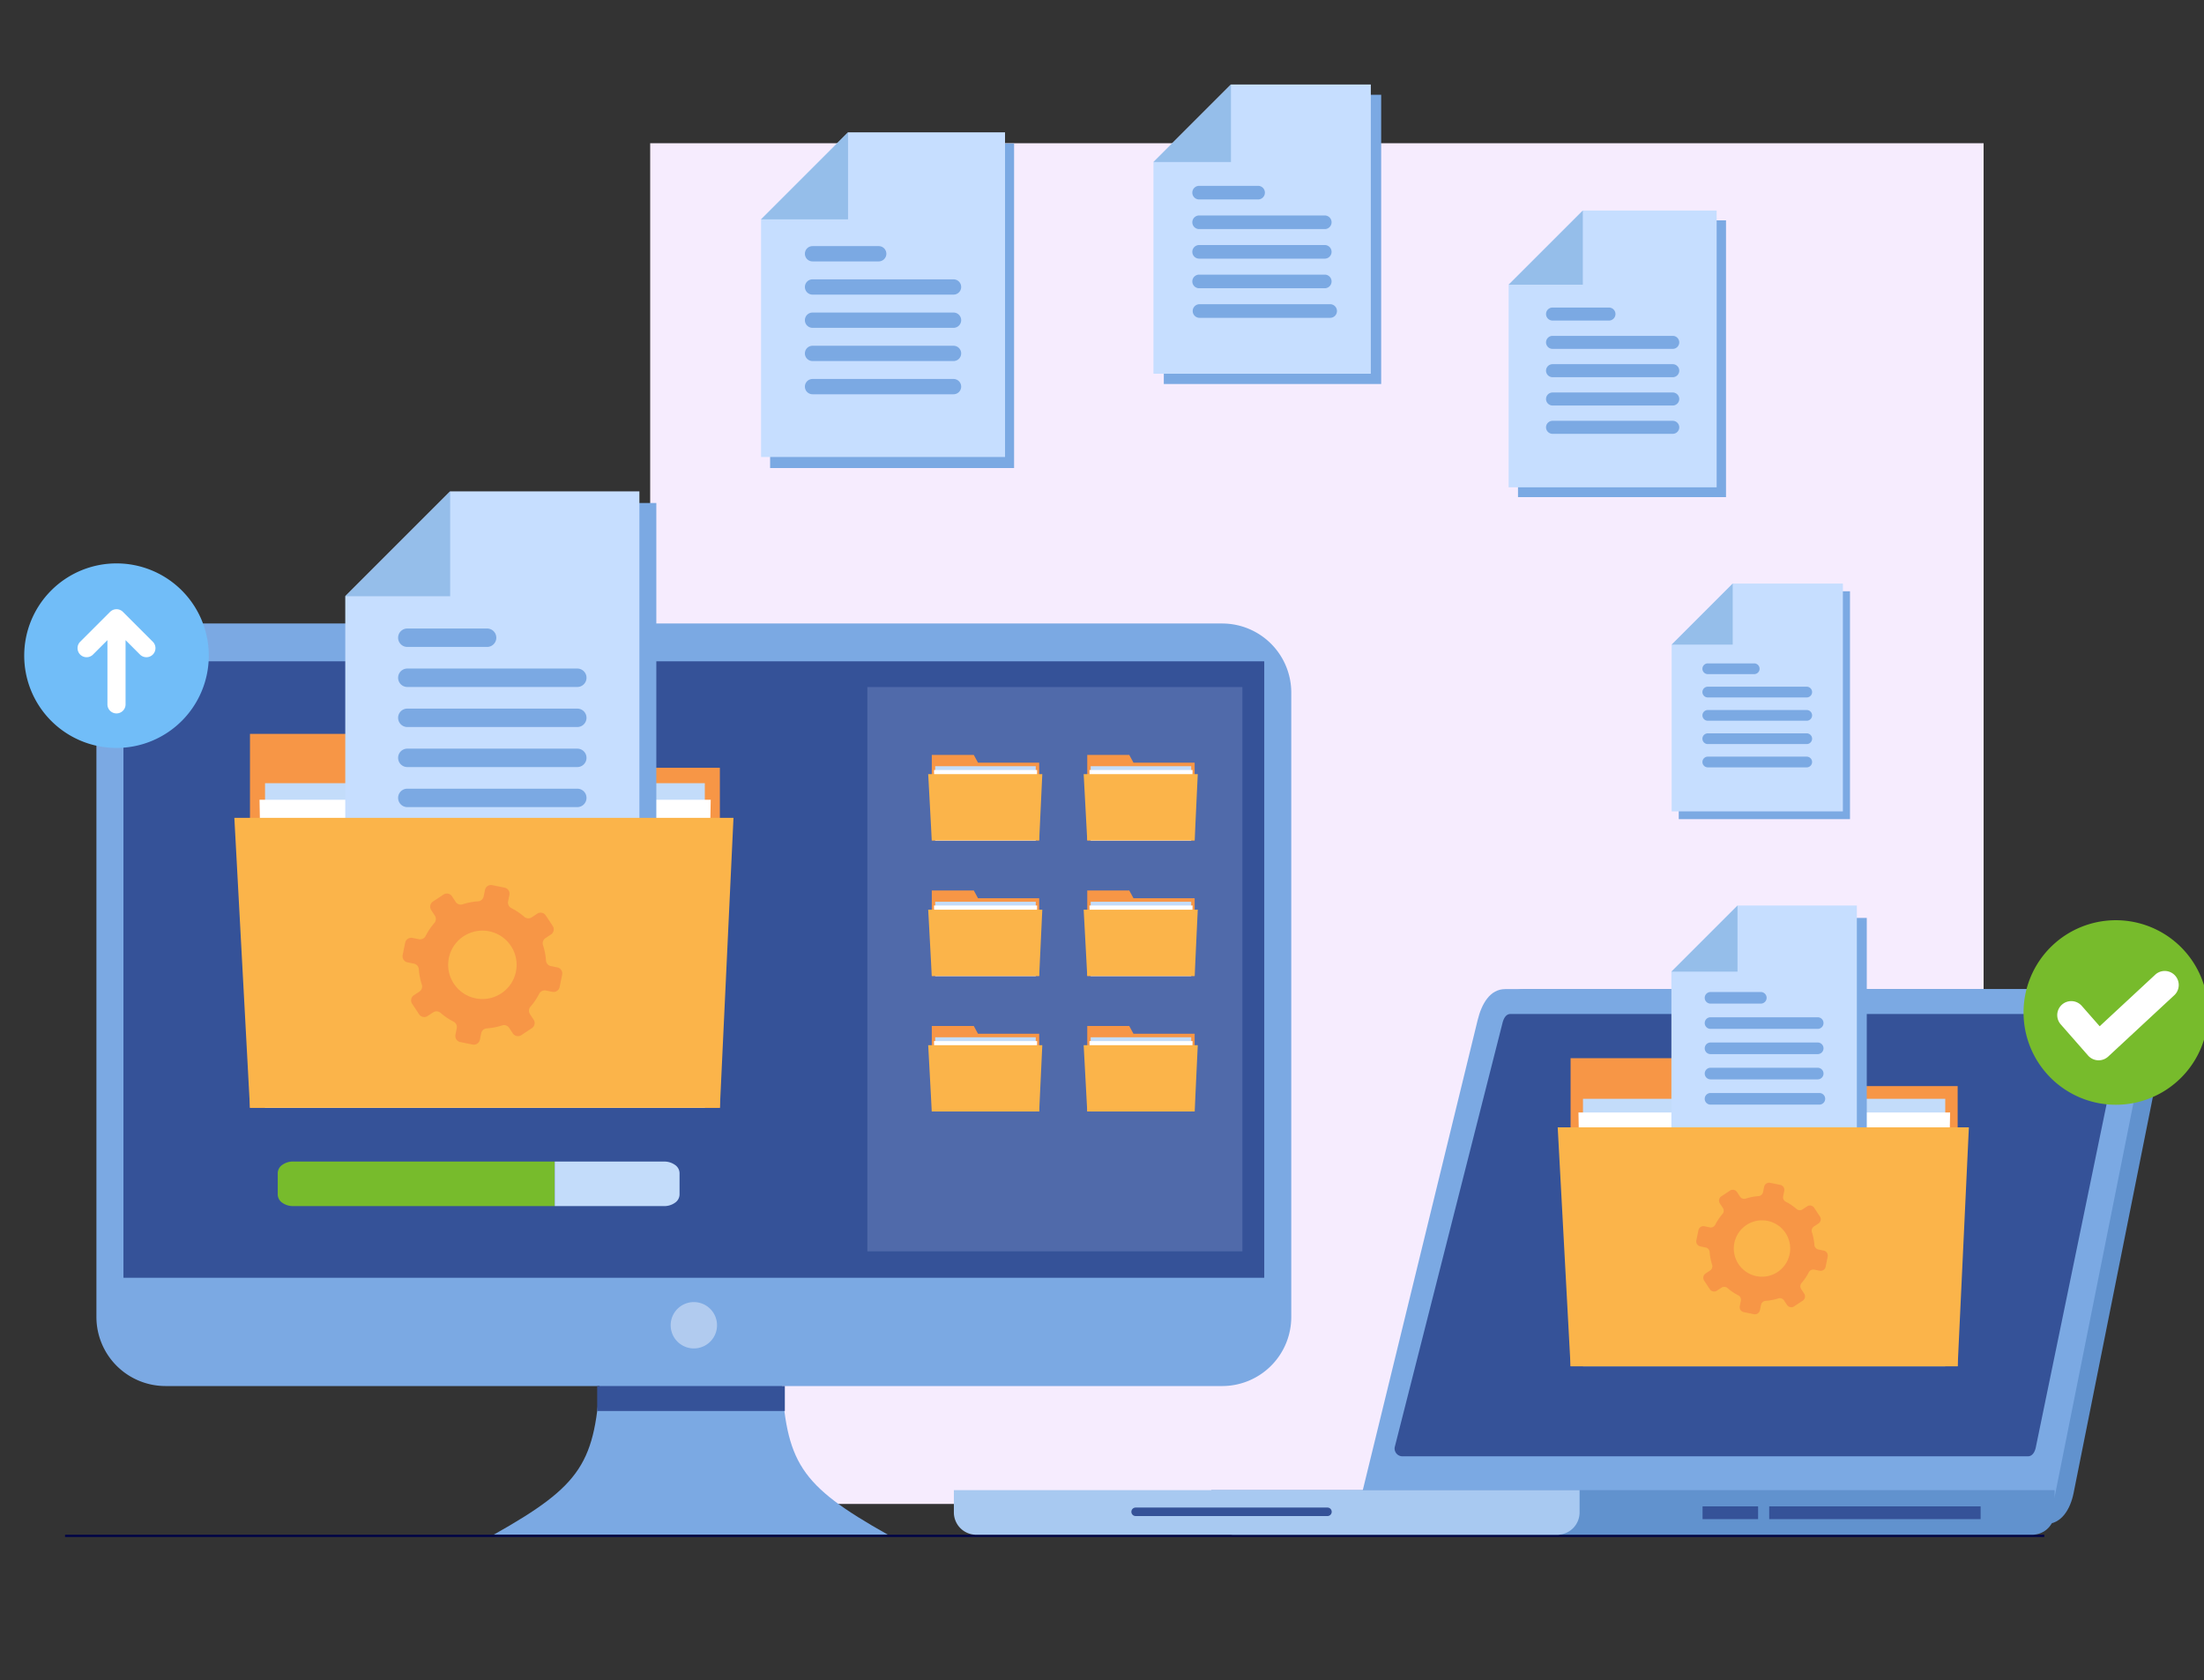 <svg xmlns="http://www.w3.org/2000/svg" xmlns:xlink="http://www.w3.org/1999/xlink" width="400" height="305" viewBox="0 0 400 305">
  <rect x="0" y="0" width="400" height="305" fill="#333333" stroke="none"/>
  <defs>
    <clipPath id="clip-path">
      <rect id="Rectángulo_422921" data-name="Rectángulo 422921" width="400" height="305" transform="translate(1020 4533)" fill="#fff" stroke="#707070" stroke-width="1"/>
    </clipPath>
    <clipPath id="clip-path-3">
      <rect id="Rectángulo_422919" data-name="Rectángulo 422919" width="494.03" height="352.926" transform="translate(0 0)" fill="none"/>
    </clipPath>
  </defs>
  <g id="Enmascarar_grupo_1208516" data-name="Enmascarar grupo 1208516" transform="translate(-1020 -4533)" clip-path="url(#clip-path)">
    <g id="Grupo_1231125" data-name="Grupo 1231125">
      <rect id="Rectángulo_422920" data-name="Rectángulo 422920" width="242" height="247" transform="translate(1138 4559)" fill="#f6ecfe"/>
      <g id="Enmascarar_grupo_1208515" data-name="Enmascarar grupo 1208515" transform="translate(0 -26)" clip-path="url(#clip-path)">
        <g id="Grupo_1231124" data-name="Grupo 1231124" transform="translate(963.326 4548.259)">
          <g id="Grupo_1231123" data-name="Grupo 1231123" transform="translate(0 0.001)" clip-path="url(#clip-path-3)">
            <path id="Trazado_1220166" data-name="Trazado 1220166" d="M659.351,760.177H467.5a12.54,12.54,0,0,0-12.5,12.5V886.1a12.54,12.54,0,0,0,12.5,12.5H659.351a12.54,12.54,0,0,0,12.5-12.5V884.5h0V772.681a12.541,12.541,0,0,0-12.5-12.5" transform="translate(-380.827 -636.26)" fill="#7ba9e3" fill-rule="evenodd"/>
            <path id="Trazado_1220167" data-name="Trazado 1220167" d="M485.16,802.307H692.1a.048.048,0,0,1,.051.043V914.166a.048.048,0,0,1-.051.043H485.16a.048.048,0,0,1-.051-.043V802.35a.048.048,0,0,1,.051-.043" transform="translate(-406.031 -671.522)" fill="#355298" fill-rule="evenodd"/>
            <rect id="Rectángulo_422906" data-name="Rectángulo 422906" width="68.064" height="102.425" transform="translate(214.09 135.457)" fill="#506aaa"/>
            <path id="Trazado_1220168" data-name="Trazado 1220168" d="M916.566,1590.24c-.881,15.923-3.211,19.95-19.358,29.024h71.58c-16.147-9.074-18.477-13.1-19.358-29.024L933,1588.946Z" transform="translate(-750.953 -1329.93)" fill="#7ba9e3" fill-rule="evenodd"/>
            <path id="Trazado_1220169" data-name="Trazado 1220169" d="M1098.567,1515.849a4.206,4.206,0,1,1-4.206,4.206,4.206,4.206,0,0,1,4.206-4.206" transform="translate(-915.968 -1268.749)" fill="#b1cbef" fill-rule="evenodd"/>
            <rect id="Rectángulo_422907" data-name="Rectángulo 422907" width="34.053" height="4.529" transform="translate(165.059 262.34)" fill="#355298"/>
            <rect id="Rectángulo_422908" data-name="Rectángulo 422908" width="359.207" height="0.638" transform="translate(68.481 289.334)" fill="#000446"/>
            <path id="Trazado_1220170" data-name="Trazado 1220170" d="M662.685,889.239l-3.345-6.153H625.982v67.889H711.26V889.239Z" transform="translate(-523.94 -739.133)" fill="#f79646" fill-rule="evenodd"/>
            <rect id="Rectángulo_422909" data-name="Rectángulo 422909" width="79.813" height="58.932" transform="translate(104.775 152.91)" fill="#c3dcfa"/>
            <path id="Trazado_1220171" data-name="Trazado 1220171" d="M636.633,956.479h81.884l-1.075,55.925H637.629Z" transform="translate(-532.855 -800.563)" fill="#fff" fill-rule="evenodd"/>
            <path id="Trazado_1220172" data-name="Trazado 1220172" d="M707.162,1359.318H659.691a3.341,3.341,0,0,0-1.978.611,1.852,1.852,0,0,0-.824,1.467v3.936a1.853,1.853,0,0,0,.824,1.468,3.343,3.343,0,0,0,1.978.611h47.471Z" transform="translate(-549.809 -1137.734)" fill="#77bb2c" fill-rule="evenodd"/>
            <path id="Trazado_1220173" data-name="Trazado 1220173" d="M965.292,1359.318v8.092h19.849a3.344,3.344,0,0,0,1.978-.611,1.853,1.853,0,0,0,.824-1.468V1361.4a1.852,1.852,0,0,0-.824-1.467,3.342,3.342,0,0,0-1.978-.611Z" transform="translate(-807.939 -1137.734)" fill="#c3dcfa" fill-rule="evenodd"/>
            <path id="Trazado_1220174" data-name="Trazado 1220174" d="M1393.453,907.952l-.765-1.406h-7.625v15.519h19.494V907.952Z" transform="translate(-1159.282 -758.768)" fill="#f79646" fill-rule="evenodd"/>
            <rect id="Rectángulo_422910" data-name="Rectángulo 422910" width="18.244" height="13.471" transform="translate(226.405 149.824)" fill="#c3dcfa"/>
            <path id="Trazado_1220175" data-name="Trazado 1220175" d="M1387.5,923.322h18.718l-.246,12.784h-18.244Z" transform="translate(-1161.32 -772.81)" fill="#fff" fill-rule="evenodd"/>
            <path id="Trazado_1220176" data-name="Trazado 1220176" d="M1381.086,927.924h20.707l-.565,12.034h-19.493Z" transform="translate(-1155.954 -776.662)" fill="#fbb44a" fill-rule="evenodd"/>
            <path id="Trazado_1220177" data-name="Trazado 1220177" d="M1566.544,907.952l-.765-1.406h-7.625v15.519h19.493V907.952Z" transform="translate(-1304.157 -758.768)" fill="#f79646" fill-rule="evenodd"/>
            <rect id="Rectángulo_422911" data-name="Rectángulo 422911" width="18.244" height="13.471" transform="translate(254.621 149.824)" fill="#c3dcfa"/>
            <path id="Trazado_1220178" data-name="Trazado 1220178" d="M1560.588,923.322h18.718l-.246,12.784h-18.245Z" transform="translate(-1306.195 -772.81)" fill="#fff" fill-rule="evenodd"/>
            <path id="Trazado_1220179" data-name="Trazado 1220179" d="M1554.177,927.924h20.707l-.565,12.034h-19.494Z" transform="translate(-1300.829 -776.662)" fill="#fbb44a" fill-rule="evenodd"/>
            <path id="Trazado_1220180" data-name="Trazado 1220180" d="M1393.453,1058.886l-.765-1.406h-7.625V1073h19.494v-14.112Z" transform="translate(-1159.282 -885.099)" fill="#f79646" fill-rule="evenodd"/>
            <path id="Trazado_1220181" data-name="Trazado 1220181" d="M1393.453,1209.82l-.765-1.406h-7.625v15.519h19.494V1209.82Z" transform="translate(-1159.282 -1011.429)" fill="#f79646" fill-rule="evenodd"/>
            <rect id="Rectángulo_422912" data-name="Rectángulo 422912" width="18.244" height="13.471" transform="translate(226.405 174.428)" fill="#c3dcfa"/>
            <rect id="Rectángulo_422913" data-name="Rectángulo 422913" width="18.244" height="13.471" transform="translate(226.405 199.032)" fill="#c3dcfa"/>
            <path id="Trazado_1220182" data-name="Trazado 1220182" d="M1387.5,1074.256h18.718l-.246,12.784h-18.244Z" transform="translate(-1161.32 -899.141)" fill="#fff" fill-rule="evenodd"/>
            <path id="Trazado_1220183" data-name="Trazado 1220183" d="M1387.5,1225.19h18.718l-.246,12.784h-18.244Z" transform="translate(-1161.32 -1025.471)" fill="#fff" fill-rule="evenodd"/>
            <path id="Trazado_1220184" data-name="Trazado 1220184" d="M1381.086,1078.858h20.707l-.565,12.034h-19.493Z" transform="translate(-1155.954 -902.992)" fill="#fbb44a" fill-rule="evenodd"/>
            <path id="Trazado_1220185" data-name="Trazado 1220185" d="M1381.086,1229.792h20.707l-.565,12.034h-19.493Z" transform="translate(-1155.954 -1029.322)" fill="#fbb44a" fill-rule="evenodd"/>
            <path id="Trazado_1220186" data-name="Trazado 1220186" d="M1566.544,1058.886l-.765-1.406h-7.625V1073h19.493v-14.112Z" transform="translate(-1304.157 -885.099)" fill="#f79646" fill-rule="evenodd"/>
            <path id="Trazado_1220187" data-name="Trazado 1220187" d="M1566.544,1209.82l-.765-1.406h-7.625v15.519h19.493V1209.82Z" transform="translate(-1304.157 -1011.429)" fill="#f79646" fill-rule="evenodd"/>
            <rect id="Rectángulo_422914" data-name="Rectángulo 422914" width="18.244" height="13.471" transform="translate(254.621 174.428)" fill="#c3dcfa"/>
            <rect id="Rectángulo_422915" data-name="Rectángulo 422915" width="18.244" height="13.471" transform="translate(254.621 199.032)" fill="#c3dcfa"/>
            <path id="Trazado_1220188" data-name="Trazado 1220188" d="M1560.588,1074.256h18.718l-.246,12.784h-18.245Z" transform="translate(-1306.195 -899.141)" fill="#fff" fill-rule="evenodd"/>
            <path id="Trazado_1220189" data-name="Trazado 1220189" d="M1560.588,1225.19h18.718l-.246,12.784h-18.245Z" transform="translate(-1306.195 -1025.471)" fill="#fff" fill-rule="evenodd"/>
            <path id="Trazado_1220190" data-name="Trazado 1220190" d="M1554.177,1078.858h20.707l-.565,12.034h-19.494Z" transform="translate(-1300.829 -902.992)" fill="#fbb44a" fill-rule="evenodd"/>
            <path id="Trazado_1220191" data-name="Trazado 1220191" d="M1554.177,1229.792h20.707l-.565,12.034h-19.494Z" transform="translate(-1300.829 -1029.322)" fill="#fbb44a" fill-rule="evenodd"/>
            <path id="Trazado_1220192" data-name="Trazado 1220192" d="M2021.854,1167.311H1909.822c-2.748,0-4.268,2.636-5,5.613l-20.978,85.867c-.727,2.977,2.248,5.614,5,5.614h115.83c2.747,0,4.393-2.6,5-5.614l17.18-85.867c.6-3.012-2.248-5.613-5-5.613" transform="translate(-1576.667 -977.026)" fill="#6192ce" fill-rule="evenodd"/>
            <path id="Trazado_1220193" data-name="Trazado 1220193" d="M2001.593,1167.311H1889.561c-2.748,0-4.269,2.636-5,5.613l-20.978,85.867c-.727,2.977,2.248,5.614,5,5.614h115.83c2.748,0,4.394-2.6,5-5.614l17.18-85.867c.6-3.012-2.248-5.613-5-5.613" transform="translate(-1559.708 -977.026)" fill="#7ba9e3" fill-rule="evenodd"/>
            <path id="Trazado_1220194" data-name="Trazado 1220194" d="M2031.077,1195.038h-109.8c-.792,0-1.222.763-1.439,1.617l-19.575,77.058a1.43,1.43,0,0,0,1.439,1.617h113.48c.791,0,1.26-.75,1.439-1.617l15.89-77.058a1.445,1.445,0,0,0-1.439-1.617" transform="translate(-1590.474 -1000.234)" fill="#355298" fill-rule="evenodd"/>
            <path id="Trazado_1220195" data-name="Trazado 1220195" d="M1849.338,1725.29H1696.291v4.046a4.058,4.058,0,0,0,4.046,4.046h144.954a4.058,4.058,0,0,0,4.047-4.046Z" transform="translate(-1419.777 -1444.049)" fill="#6192ce" fill-rule="evenodd"/>
            <path id="Trazado_1220196" data-name="Trazado 1220196" d="M1523.223,1725.29H1409.66v4.046a4.058,4.058,0,0,0,4.046,4.046h105.47a4.058,4.058,0,0,0,4.046-4.046Z" transform="translate(-1179.87 -1444.049)" fill="#a8c9f1" fill-rule="evenodd"/>
            <path id="Trazado_1220197" data-name="Trazado 1220197" d="M1642.872,1744.655h-34.816a.77.77,0,0,0,0,1.541h34.816a.77.77,0,0,0,0-1.541" transform="translate(-1345.28 -1460.257)" fill="#355298" fill-rule="evenodd"/>
            <rect id="Rectángulo_422916" data-name="Rectángulo 422916" width="38.369" height="2.315" transform="translate(377.766 284.181)" fill="#355298"/>
            <rect id="Rectángulo_422917" data-name="Rectángulo 422917" width="10.08" height="2.315" transform="translate(365.669 284.181)" fill="#355298"/>
            <path id="Trazado_1220198" data-name="Trazado 1220198" d="M2126.51,1249.29l-2.756-5.068h-27.479v55.925h70.25V1249.29Z" transform="translate(-1754.558 -1041.4)" fill="#f79646" fill-rule="evenodd"/>
            <rect id="Rectángulo_422918" data-name="Rectángulo 422918" width="65.747" height="48.546" transform="translate(343.967 210.2)" fill="#c3dcfa"/>
            <path id="Trazado_1220199" data-name="Trazado 1220199" d="M2105.049,1304.681H2172.5l-.885,46.069H2105.87Z" transform="translate(-1761.903 -1092.003)" fill="#fff" fill-rule="evenodd"/>
            <path id="Trazado_1220200" data-name="Trazado 1220200" d="M769.945,626.024h34.346V697.07H750.909V645.06Z" transform="translate(-628.502 -523.976)" fill="#7ba9e3" fill-rule="evenodd"/>
            <path id="Trazado_1220201" data-name="Trazado 1220201" d="M811.441,778.747h14.478a1.672,1.672,0,1,1,0,3.344H811.441a1.672,1.672,0,1,1,0-3.344" transform="translate(-677.768 -651.803)" fill="#7ba9e3" fill-rule="evenodd"/>
            <path id="Trazado_1220202" data-name="Trazado 1220202" d="M769.945,626.024V645.06H750.909Z" transform="translate(-628.502 -523.976)" fill="#7ba9e3" fill-rule="evenodd"/>
            <path id="Trazado_1220203" data-name="Trazado 1220203" d="M811.441,823.337h30.848a1.672,1.672,0,0,1,0,3.344H811.441a1.672,1.672,0,1,1,0-3.344" transform="translate(-677.768 -689.124)" fill="#7ba9e3" fill-rule="evenodd"/>
            <path id="Trazado_1220204" data-name="Trazado 1220204" d="M811.441,867.928h30.848a1.672,1.672,0,0,1,0,3.344H811.441a1.672,1.672,0,1,1,0-3.344" transform="translate(-677.768 -726.446)" fill="#7ba9e3" fill-rule="evenodd"/>
            <path id="Trazado_1220205" data-name="Trazado 1220205" d="M811.441,912.518h30.848a1.672,1.672,0,0,1,0,3.344H811.441a1.672,1.672,0,1,1,0-3.344" transform="translate(-677.768 -763.767)" fill="#7ba9e3" fill-rule="evenodd"/>
            <path id="Trazado_1220206" data-name="Trazado 1220206" d="M811.441,957.109h30.848a1.672,1.672,0,0,1,0,3.344H811.441a1.672,1.672,0,1,1,0-3.344" transform="translate(-677.768 -801.09)" fill="#7ba9e3" fill-rule="evenodd"/>
            <path id="Trazado_1220207" data-name="Trazado 1220207" d="M751.107,613.055h34.346V684.1H732.071V632.091Z" transform="translate(-612.735 -513.12)" fill="#c6deff" fill-rule="evenodd"/>
            <path id="Trazado_1220208" data-name="Trazado 1220208" d="M792.6,765.777h14.478a1.672,1.672,0,1,1,0,3.344H792.6a1.672,1.672,0,0,1,0-3.344" transform="translate(-662.002 -640.947)" fill="#7ba9e3" fill-rule="evenodd"/>
            <path id="Trazado_1220209" data-name="Trazado 1220209" d="M751.107,613.055v19.036H732.071Z" transform="translate(-612.735 -513.12)" fill="#95beea" fill-rule="evenodd"/>
            <path id="Trazado_1220210" data-name="Trazado 1220210" d="M792.6,810.367h30.848a1.672,1.672,0,0,1,0,3.344H792.6a1.672,1.672,0,0,1,0-3.344" transform="translate(-662.002 -678.268)" fill="#7ba9e3" fill-rule="evenodd"/>
            <path id="Trazado_1220211" data-name="Trazado 1220211" d="M792.6,854.958h30.848a1.672,1.672,0,0,1,0,3.344H792.6a1.672,1.672,0,0,1,0-3.344" transform="translate(-662.002 -715.59)" fill="#7ba9e3" fill-rule="evenodd"/>
            <path id="Trazado_1220212" data-name="Trazado 1220212" d="M792.6,899.549h30.848a1.672,1.672,0,0,1,0,3.344H792.6a1.672,1.672,0,0,1,0-3.344" transform="translate(-662.002 -752.913)" fill="#7ba9e3" fill-rule="evenodd"/>
            <path id="Trazado_1220213" data-name="Trazado 1220213" d="M792.6,944.139h30.848a1.672,1.672,0,0,1,0,3.344H792.6a1.672,1.672,0,0,1,0-3.344" transform="translate(-662.002 -790.234)" fill="#7ba9e3" fill-rule="evenodd"/>
            <path id="Trazado_1220214" data-name="Trazado 1220214" d="M2231.56,1088.024h21.656v44.8h-33.659v-32.793Z" transform="translate(-1857.745 -910.664)" fill="#7ba9e3" fill-rule="evenodd"/>
            <path id="Trazado_1220215" data-name="Trazado 1220215" d="M2257.724,1184.32h9.129a1.057,1.057,0,0,1,1.054,1.054h0a1.057,1.057,0,0,1-1.054,1.054h-9.129a1.057,1.057,0,0,1-1.054-1.054h0a1.057,1.057,0,0,1,1.054-1.054" transform="translate(-1888.808 -991.263)" fill="#7ba9e3" fill-rule="evenodd"/>
            <path id="Trazado_1220216" data-name="Trazado 1220216" d="M2231.56,1088.024v12h-12Z" transform="translate(-1857.745 -910.664)" fill="#7ba9e3" fill-rule="evenodd"/>
            <path id="Trazado_1220217" data-name="Trazado 1220217" d="M2257.724,1212.436h19.45a1.057,1.057,0,0,1,1.054,1.054h0a1.057,1.057,0,0,1-1.054,1.054h-19.45a1.057,1.057,0,0,1-1.054-1.054h0a1.057,1.057,0,0,1,1.054-1.054" transform="translate(-1888.808 -1014.796)" fill="#7ba9e3" fill-rule="evenodd"/>
            <path id="Trazado_1220218" data-name="Trazado 1220218" d="M2257.724,1240.551h19.45a1.057,1.057,0,0,1,1.054,1.054h0a1.058,1.058,0,0,1-1.054,1.054h-19.45a1.057,1.057,0,0,1-1.054-1.054h0a1.057,1.057,0,0,1,1.054-1.054" transform="translate(-1888.808 -1038.328)" fill="#7ba9e3" fill-rule="evenodd"/>
            <path id="Trazado_1220219" data-name="Trazado 1220219" d="M2257.724,1268.667h19.45a1.054,1.054,0,1,1,0,2.109h-19.45a1.054,1.054,0,0,1,0-2.109" transform="translate(-1888.808 -1061.86)" fill="#7ba9e3" fill-rule="evenodd"/>
            <path id="Trazado_1220220" data-name="Trazado 1220220" d="M2257.724,1296.783h19.753a1.054,1.054,0,0,1,0,2.109h-19.753a1.054,1.054,0,0,1,0-2.109" transform="translate(-1888.808 -1085.393)" fill="#7ba9e3" fill-rule="evenodd"/>
            <path id="Trazado_1220221" data-name="Trazado 1220221" d="M2220.511,1074.256h21.656v44.8h-33.659v-32.793Z" transform="translate(-1848.497 -899.141)" fill="#c6deff" fill-rule="evenodd"/>
            <path id="Trazado_1220222" data-name="Trazado 1220222" d="M2246.677,1170.552h9.128a1.057,1.057,0,0,1,1.054,1.054h0a1.057,1.057,0,0,1-1.054,1.054h-9.128a1.057,1.057,0,0,1-1.054-1.054h0a1.057,1.057,0,0,1,1.054-1.054" transform="translate(-1879.562 -979.739)" fill="#7ba9e3" fill-rule="evenodd"/>
            <path id="Trazado_1220223" data-name="Trazado 1220223" d="M2220.511,1074.256v12h-12Z" transform="translate(-1848.497 -899.141)" fill="#95beea" fill-rule="evenodd"/>
            <path id="Trazado_1220224" data-name="Trazado 1220224" d="M2246.677,1198.668h19.45a1.054,1.054,0,0,1,0,2.109h-19.45a1.054,1.054,0,1,1,0-2.109" transform="translate(-1879.561 -1003.272)" fill="#7ba9e3" fill-rule="evenodd"/>
            <path id="Trazado_1220225" data-name="Trazado 1220225" d="M2246.677,1226.783h19.45a1.054,1.054,0,0,1,0,2.109h-19.45a1.054,1.054,0,1,1,0-2.109" transform="translate(-1879.561 -1026.804)" fill="#7ba9e3" fill-rule="evenodd"/>
            <path id="Trazado_1220226" data-name="Trazado 1220226" d="M2246.677,1254.9h19.45a1.057,1.057,0,0,1,1.054,1.054h0a1.057,1.057,0,0,1-1.054,1.054h-19.45a1.057,1.057,0,0,1-1.054-1.054h0a1.057,1.057,0,0,1,1.054-1.054" transform="translate(-1879.561 -1050.337)" fill="#7ba9e3" fill-rule="evenodd"/>
            <path id="Trazado_1220227" data-name="Trazado 1220227" d="M2246.677,1283.015h19.753a1.054,1.054,0,1,1,0,2.109h-19.753a1.054,1.054,0,1,1,0-2.109" transform="translate(-1879.562 -1073.869)" fill="#7ba9e3" fill-rule="evenodd"/>
            <path id="Trazado_1220228" data-name="Trazado 1220228" d="M2081.944,1321.264h74.622l-2.037,43.366h-70.25Z" transform="translate(-1742.564 -1105.883)" fill="#fbb44a" fill-rule="evenodd"/>
            <path id="Trazado_1220229" data-name="Trazado 1220229" d="M2237.864,1399.383l.82-.543a.916.916,0,0,0,.369-1.046,9.469,9.469,0,0,1-.446-2.3.916.916,0,0,0-.734-.832l-.963-.2a.923.923,0,0,1-.722-1.088l.376-1.846a.924.924,0,0,1,1.09-.72l.964.2a.916.916,0,0,0,1-.479,9.436,9.436,0,0,1,1.313-1.946.913.913,0,0,0,.068-1.106l-.542-.82a.924.924,0,0,1,.26-1.28l1.571-1.039a.923.923,0,0,1,1.28.26l.542.82a.917.917,0,0,0,1.045.37,9.464,9.464,0,0,1,2.3-.447.916.916,0,0,0,.833-.734l.2-.964a.922.922,0,0,1,1.089-.719l1.846.375a.924.924,0,0,1,.72,1.09l-.2.964a.914.914,0,0,0,.48,1,9.575,9.575,0,0,1,1.945,1.313.914.914,0,0,0,1.106.07l.82-.543a.923.923,0,0,1,1.28.26l1.039,1.571a.924.924,0,0,1-.26,1.28l-.82.542a.916.916,0,0,0-.369,1.046,9.428,9.428,0,0,1,.447,2.3.916.916,0,0,0,.733.834l.964.2a.924.924,0,0,1,.72,1.09l-.375,1.845a.925.925,0,0,1-1.091.721l-.963-.2a.916.916,0,0,0-1,.481,9.472,9.472,0,0,1-1.312,1.944.916.916,0,0,0-.07,1.107l.542.82a.923.923,0,0,1-.26,1.28l-1.571,1.04a.926.926,0,0,1-1.281-.261l-.542-.82a.917.917,0,0,0-1.047-.369,9.485,9.485,0,0,1-2.3.447.916.916,0,0,0-.833.733l-.2.964a.925.925,0,0,1-1.09.722l-1.845-.377a.923.923,0,0,1-.721-1.09l.2-.964a.916.916,0,0,0-.479-1,9.343,9.343,0,0,1-1.945-1.312.914.914,0,0,0-1.106-.069l-.821.542a.923.923,0,0,1-1.28-.26l-1.039-1.571a.922.922,0,0,1,.261-1.279m6.52-1.04a5.114,5.114,0,1,0,1.668-8.184,5.108,5.108,0,0,0-1.668,8.184" transform="translate(-1871.648 -1157.472)" fill="#f79646" fill-rule="evenodd"/>
            <path id="Trazado_1220230" data-name="Trazado 1220230" d="M608.584,976.61h90.586l-2.472,52.643H611.42Z" transform="translate(-509.378 -817.412)" fill="#fbb44a" fill-rule="evenodd"/>
            <path id="Trazado_1220231" data-name="Trazado 1220231" d="M797.861,1071.441l1-.658a1.112,1.112,0,0,0,.447-1.269,11.493,11.493,0,0,1-.542-2.8,1.112,1.112,0,0,0-.891-1.01l-1.169-.24a1.121,1.121,0,0,1-.877-1.321l.457-2.24a1.122,1.122,0,0,1,1.323-.875l1.17.238a1.112,1.112,0,0,0,1.215-.582,11.46,11.46,0,0,1,1.593-2.361,1.108,1.108,0,0,0,.083-1.343l-.657-1a1.121,1.121,0,0,1,.316-1.554l1.907-1.261a1.121,1.121,0,0,1,1.554.316l.658,1a1.113,1.113,0,0,0,1.269.449,11.5,11.5,0,0,1,2.8-.543,1.111,1.111,0,0,0,1.012-.891l.238-1.17a1.119,1.119,0,0,1,1.322-.874l2.241.455a1.121,1.121,0,0,1,.874,1.323l-.238,1.17a1.11,1.11,0,0,0,.583,1.214,11.638,11.638,0,0,1,2.362,1.593,1.109,1.109,0,0,0,1.342.085l.995-.659a1.121,1.121,0,0,1,1.554.316l1.261,1.907a1.122,1.122,0,0,1-.316,1.554l-1,.658a1.113,1.113,0,0,0-.448,1.27,11.444,11.444,0,0,1,.543,2.794,1.113,1.113,0,0,0,.89,1.013l1.171.237a1.121,1.121,0,0,1,.874,1.323l-.455,2.239a1.123,1.123,0,0,1-1.324.875l-1.169-.239a1.111,1.111,0,0,0-1.215.583,11.485,11.485,0,0,1-1.593,2.36,1.112,1.112,0,0,0-.085,1.344l.658.995a1.12,1.12,0,0,1-.316,1.554l-1.906,1.262a1.125,1.125,0,0,1-1.555-.318l-.657-1a1.114,1.114,0,0,0-1.271-.448,11.51,11.51,0,0,1-2.794.542,1.112,1.112,0,0,0-1.011.89l-.238,1.17a1.123,1.123,0,0,1-1.323.876l-2.24-.457a1.12,1.12,0,0,1-.875-1.323l.239-1.17a1.113,1.113,0,0,0-.582-1.215,11.336,11.336,0,0,1-2.361-1.593,1.109,1.109,0,0,0-1.342-.084l-1,.658a1.12,1.12,0,0,1-1.553-.316l-1.261-1.907a1.119,1.119,0,0,1,.317-1.553m7.915-1.262a6.208,6.208,0,1,0,2.025-9.934,6.2,6.2,0,0,0-2.025,9.934" transform="translate(-666.078 -880.037)" fill="#f79646" fill-rule="evenodd"/>
            <path id="Trazado_1220232" data-name="Trazado 1220232" d="M2617.329,1090.611a16.749,16.749,0,1,0,16.749,16.749,16.749,16.749,0,0,0-16.749-16.749" transform="translate(-2176.656 -912.829)" fill="#77bb2c" fill-rule="evenodd"/>
            <path id="Trazado_1220233" data-name="Trazado 1220233" d="M2645.773,1157.05l10.1-9.379a2.544,2.544,0,0,1,3.464,3.726l-12.043,11.178-.037.031a2.552,2.552,0,0,1-3.586-.238l-4.981-5.679a2.542,2.542,0,0,1,3.824-3.35Z" transform="translate(-2208.033 -960.02)" fill="#fff" fill-rule="evenodd"/>
            <path id="Trazado_1220234" data-name="Trazado 1220234" d="M391.379,693.268a16.749,16.749,0,1,0,16.749,16.749,16.749,16.749,0,0,0-16.749-16.749" transform="translate(-313.561 -580.258)" fill="#71bdf8" fill-rule="evenodd"/>
            <path id="Trazado_1220235" data-name="Trazado 1220235" d="M442.247,744.767h0l5.426,5.426a1.644,1.644,0,0,1-2.325,2.326l-2.619-2.619v11.659a1.644,1.644,0,1,1-3.289,0V749.9l-2.619,2.619a1.644,1.644,0,0,1-2.325-2.326l5.426-5.426a1.649,1.649,0,0,1,2.326,0" transform="translate(-363.267 -622.961)" fill="#fff" fill-rule="evenodd"/>
            <path id="Trazado_1220236" data-name="Trazado 1220236" d="M2227.808,724.314H2247.8v41.36h-31.077V735.4Z" transform="translate(-1855.375 -606.243)" fill="#7ba9e3" fill-rule="evenodd"/>
            <path id="Trazado_1220237" data-name="Trazado 1220237" d="M2251.967,813.225h8.428a.973.973,0,1,1,0,1.947h-8.428a.973.973,0,1,1,0-1.947" transform="translate(-1884.056 -680.66)" fill="#7ba9e3" fill-rule="evenodd"/>
            <path id="Trazado_1220238" data-name="Trazado 1220238" d="M2227.808,724.314V735.4h-11.082Z" transform="translate(-1855.375 -606.243)" fill="#7ba9e3" fill-rule="evenodd"/>
            <path id="Trazado_1220239" data-name="Trazado 1220239" d="M2251.966,839.184h17.958a.973.973,0,1,1,0,1.947h-17.958a.973.973,0,0,1,0-1.947" transform="translate(-1884.056 -702.388)" fill="#7ba9e3" fill-rule="evenodd"/>
            <path id="Trazado_1220240" data-name="Trazado 1220240" d="M2251.966,865.143h17.958a.973.973,0,1,1,0,1.947h-17.958a.973.973,0,0,1,0-1.947" transform="translate(-1884.056 -724.115)" fill="#7ba9e3" fill-rule="evenodd"/>
            <path id="Trazado_1220241" data-name="Trazado 1220241" d="M2251.966,891.1h17.958a.973.973,0,1,1,0,1.947h-17.958a.973.973,0,0,1,0-1.947" transform="translate(-1884.056 -745.843)" fill="#7ba9e3" fill-rule="evenodd"/>
            <path id="Trazado_1220242" data-name="Trazado 1220242" d="M2251.966,917.062h17.958a.976.976,0,0,1,.974.973h0a.976.976,0,0,1-.974.973h-17.958a.976.976,0,0,1-.973-.973h0a.976.976,0,0,1,.973-.973" transform="translate(-1884.056 -767.571)" fill="#7ba9e3" fill-rule="evenodd"/>
            <path id="Trazado_1220243" data-name="Trazado 1220243" d="M2051.187,311.275h24.289v50.243h-37.752V324.737Z" transform="translate(-1705.552 -260.534)" fill="#7ba9e3" fill-rule="evenodd"/>
            <path id="Trazado_1220244" data-name="Trazado 1220244" d="M2080.533,419.28h10.239a1.182,1.182,0,0,1,0,2.365h-10.239a1.182,1.182,0,0,1,0-2.365" transform="translate(-1740.394 -350.933)" fill="#7ba9e3" fill-rule="evenodd"/>
            <path id="Trazado_1220245" data-name="Trazado 1220245" d="M2051.187,311.275v13.462h-13.462Z" transform="translate(-1705.552 -260.534)" fill="#7ba9e3" fill-rule="evenodd"/>
            <path id="Trazado_1220246" data-name="Trazado 1220246" d="M2080.533,450.815h21.816a1.182,1.182,0,0,1,0,2.365h-21.816a1.182,1.182,0,0,1,0-2.365" transform="translate(-1740.394 -377.327)" fill="#7ba9e3" fill-rule="evenodd"/>
            <path id="Trazado_1220247" data-name="Trazado 1220247" d="M2080.533,482.349h21.816a1.186,1.186,0,0,1,1.182,1.183h0a1.186,1.186,0,0,1-1.182,1.182h-21.816a1.186,1.186,0,0,1-1.182-1.182h0a1.186,1.186,0,0,1,1.182-1.183" transform="translate(-1740.394 -403.721)" fill="#7ba9e3" fill-rule="evenodd"/>
            <path id="Trazado_1220248" data-name="Trazado 1220248" d="M2080.533,513.884h21.816a1.186,1.186,0,0,1,1.182,1.182h0a1.186,1.186,0,0,1-1.182,1.182h-21.816a1.186,1.186,0,0,1-1.182-1.182h0a1.186,1.186,0,0,1,1.182-1.182" transform="translate(-1740.394 -430.115)" fill="#7ba9e3" fill-rule="evenodd"/>
            <path id="Trazado_1220249" data-name="Trazado 1220249" d="M2080.533,545.419h21.816a1.182,1.182,0,0,1,0,2.365h-21.816a1.182,1.182,0,0,1,0-2.365" transform="translate(-1740.394 -456.51)" fill="#7ba9e3" fill-rule="evenodd"/>
            <path id="Trazado_1220250" data-name="Trazado 1220250" d="M1657.47,171.456h25.381v52.5H1643.4V185.524Z" transform="translate(-1375.509 -143.507)" fill="#7ba9e3" fill-rule="evenodd"/>
            <path id="Trazado_1220251" data-name="Trazado 1220251" d="M1688.136,284.317h10.7a1.236,1.236,0,1,1,0,2.471h-10.7a1.236,1.236,0,1,1,0-2.471" transform="translate(-1411.916 -237.97)" fill="#7ba9e3" fill-rule="evenodd"/>
            <path id="Trazado_1220252" data-name="Trazado 1220252" d="M1657.47,171.456v14.067H1643.4Z" transform="translate(-1375.509 -143.507)" fill="#7ba9e3" fill-rule="evenodd"/>
            <path id="Trazado_1220253" data-name="Trazado 1220253" d="M1688.136,317.269h22.8a1.236,1.236,0,1,1,0,2.471h-22.8a1.236,1.236,0,1,1,0-2.471" transform="translate(-1411.916 -265.551)" fill="#7ba9e3" fill-rule="evenodd"/>
            <path id="Trazado_1220254" data-name="Trazado 1220254" d="M1688.136,350.222h22.8a1.236,1.236,0,1,1,0,2.471h-22.8a1.236,1.236,0,1,1,0-2.471" transform="translate(-1411.916 -293.132)" fill="#7ba9e3" fill-rule="evenodd"/>
            <path id="Trazado_1220255" data-name="Trazado 1220255" d="M1688.136,383.174h22.8a1.236,1.236,0,1,1,0,2.471h-22.8a1.236,1.236,0,1,1,0-2.471" transform="translate(-1411.916 -320.713)" fill="#7ba9e3" fill-rule="evenodd"/>
            <path id="Trazado_1220256" data-name="Trazado 1220256" d="M1688.136,416.126h23.708a1.236,1.236,0,0,1,0,2.471h-23.708a1.236,1.236,0,1,1,0-2.471" transform="translate(-1411.916 -348.293)" fill="#7ba9e3" fill-rule="evenodd"/>
            <path id="Trazado_1220257" data-name="Trazado 1220257" d="M1220.856,225.588h28.49V284.52h-44.28V241.379Z" transform="translate(-1008.626 -188.815)" fill="#7ba9e3" fill-rule="evenodd"/>
            <path id="Trazado_1220258" data-name="Trazado 1220258" d="M1255.278,352.271h12.009a1.387,1.387,0,1,1,0,2.774h-12.009a1.387,1.387,0,0,1,0-2.774" transform="translate(-1049.493 -294.847)" fill="#7ba9e3" fill-rule="evenodd"/>
            <path id="Trazado_1220259" data-name="Trazado 1220259" d="M1220.856,225.588v15.79h-15.79Z" transform="translate(-1008.626 -188.815)" fill="#95beea" fill-rule="evenodd"/>
            <path id="Trazado_1220260" data-name="Trazado 1220260" d="M1255.278,389.259h25.588a1.387,1.387,0,0,1,0,2.774h-25.588a1.387,1.387,0,0,1,0-2.774" transform="translate(-1049.493 -325.806)" fill="#7ba9e3" fill-rule="evenodd"/>
            <path id="Trazado_1220261" data-name="Trazado 1220261" d="M1255.278,426.247h25.588a1.387,1.387,0,0,1,0,2.774h-25.588a1.387,1.387,0,0,1,0-2.774" transform="translate(-1049.493 -356.764)" fill="#7ba9e3" fill-rule="evenodd"/>
            <path id="Trazado_1220262" data-name="Trazado 1220262" d="M1255.278,463.235h25.588a1.387,1.387,0,0,1,0,2.774h-25.588a1.387,1.387,0,0,1,0-2.774" transform="translate(-1049.493 -387.723)" fill="#7ba9e3" fill-rule="evenodd"/>
            <path id="Trazado_1220263" data-name="Trazado 1220263" d="M1255.278,500.223h25.588a1.387,1.387,0,0,1,0,2.774h-25.588a1.387,1.387,0,0,1,0-2.774" transform="translate(-1049.493 -418.681)" fill="#7ba9e3" fill-rule="evenodd"/>
            <path id="Trazado_1220264" data-name="Trazado 1220264" d="M1210.768,213.275h28.49v58.932h-44.28V229.065Z" transform="translate(-1000.183 -178.509)" fill="#c6deff" fill-rule="evenodd"/>
            <path id="Trazado_1220265" data-name="Trazado 1220265" d="M1245.19,339.957H1257.2a1.387,1.387,0,1,1,0,2.774H1245.19a1.387,1.387,0,0,1,0-2.774" transform="translate(-1041.049 -284.54)" fill="#7ba9e3" fill-rule="evenodd"/>
            <path id="Trazado_1220266" data-name="Trazado 1220266" d="M1210.768,213.275v15.79h-15.79Z" transform="translate(-1000.183 -178.509)" fill="#95beea" fill-rule="evenodd"/>
            <path id="Trazado_1220267" data-name="Trazado 1220267" d="M1245.19,376.945h25.588a1.387,1.387,0,0,1,0,2.774H1245.19a1.387,1.387,0,0,1,0-2.774" transform="translate(-1041.049 -315.499)" fill="#7ba9e3" fill-rule="evenodd"/>
            <path id="Trazado_1220268" data-name="Trazado 1220268" d="M1245.19,413.933h25.588a1.387,1.387,0,0,1,0,2.774H1245.19a1.387,1.387,0,0,1,0-2.774" transform="translate(-1041.049 -346.457)" fill="#7ba9e3" fill-rule="evenodd"/>
            <path id="Trazado_1220269" data-name="Trazado 1220269" d="M1245.19,450.921h25.588a1.387,1.387,0,0,1,0,2.774H1245.19a1.387,1.387,0,0,1,0-2.774" transform="translate(-1041.049 -377.416)" fill="#7ba9e3" fill-rule="evenodd"/>
            <path id="Trazado_1220270" data-name="Trazado 1220270" d="M1245.19,487.909h25.588a1.387,1.387,0,0,1,0,2.774H1245.19a1.387,1.387,0,0,1,0-2.774" transform="translate(-1041.049 -408.375)" fill="#7ba9e3" fill-rule="evenodd"/>
            <path id="Trazado_1220271" data-name="Trazado 1220271" d="M1645.935,159.981h25.381v52.5h-39.449V174.049Z" transform="translate(-1365.855 -133.903)" fill="#c6deff" fill-rule="evenodd"/>
            <path id="Trazado_1220272" data-name="Trazado 1220272" d="M1676.6,272.842h10.7a1.236,1.236,0,0,1,0,2.471h-10.7a1.236,1.236,0,1,1,0-2.471" transform="translate(-1402.262 -228.366)" fill="#7ba9e3" fill-rule="evenodd"/>
            <path id="Trazado_1220273" data-name="Trazado 1220273" d="M1645.935,159.981v14.067h-14.067Z" transform="translate(-1365.855 -133.903)" fill="#95beea" fill-rule="evenodd"/>
            <path id="Trazado_1220274" data-name="Trazado 1220274" d="M1676.6,305.8h22.8a1.236,1.236,0,0,1,0,2.471h-22.8a1.236,1.236,0,1,1,0-2.471" transform="translate(-1402.262 -255.947)" fill="#7ba9e3" fill-rule="evenodd"/>
            <path id="Trazado_1220275" data-name="Trazado 1220275" d="M1676.6,338.747h22.8a1.236,1.236,0,0,1,0,2.471h-22.8a1.236,1.236,0,1,1,0-2.471" transform="translate(-1402.262 -283.528)" fill="#7ba9e3" fill-rule="evenodd"/>
            <path id="Trazado_1220276" data-name="Trazado 1220276" d="M1676.6,371.7h22.8a1.236,1.236,0,0,1,0,2.471h-22.8a1.236,1.236,0,1,1,0-2.471" transform="translate(-1402.262 -311.108)" fill="#7ba9e3" fill-rule="evenodd"/>
            <path id="Trazado_1220277" data-name="Trazado 1220277" d="M1676.6,404.651h23.708a1.236,1.236,0,1,1,0,2.471H1676.6a1.236,1.236,0,0,1,0-2.471" transform="translate(-1402.262 -338.689)" fill="#7ba9e3" fill-rule="evenodd"/>
            <path id="Trazado_1220278" data-name="Trazado 1220278" d="M2040.776,300.344h24.289v50.243h-37.752V313.806Z" transform="translate(-1696.839 -251.385)" fill="#c6deff" fill-rule="evenodd"/>
            <path id="Trazado_1220279" data-name="Trazado 1220279" d="M2070.122,408.35h10.239a1.186,1.186,0,0,1,1.182,1.182h0a1.186,1.186,0,0,1-1.182,1.182h-10.239a1.186,1.186,0,0,1-1.182-1.182h0a1.186,1.186,0,0,1,1.182-1.182" transform="translate(-1731.68 -341.785)" fill="#7ba9e3" fill-rule="evenodd"/>
            <path id="Trazado_1220280" data-name="Trazado 1220280" d="M2040.776,300.344v13.462h-13.462Z" transform="translate(-1696.839 -251.385)" fill="#95beea" fill-rule="evenodd"/>
            <path id="Trazado_1220281" data-name="Trazado 1220281" d="M2070.122,439.884h21.816a1.186,1.186,0,0,1,1.182,1.182h0a1.186,1.186,0,0,1-1.182,1.182h-21.816a1.186,1.186,0,0,1-1.182-1.182h0a1.186,1.186,0,0,1,1.182-1.182" transform="translate(-1731.68 -368.178)" fill="#7ba9e3" fill-rule="evenodd"/>
            <path id="Trazado_1220282" data-name="Trazado 1220282" d="M2070.122,471.419h21.816a1.186,1.186,0,0,1,1.182,1.183h0a1.186,1.186,0,0,1-1.182,1.182h-21.816a1.186,1.186,0,0,1-1.182-1.182h0a1.186,1.186,0,0,1,1.182-1.183" transform="translate(-1731.68 -394.573)" fill="#7ba9e3" fill-rule="evenodd"/>
            <path id="Trazado_1220283" data-name="Trazado 1220283" d="M2070.122,502.954h21.816a1.186,1.186,0,0,1,1.182,1.182h0a1.186,1.186,0,0,1-1.182,1.182h-21.816a1.186,1.186,0,0,1-1.182-1.182h0a1.186,1.186,0,0,1,1.182-1.182" transform="translate(-1731.68 -420.967)" fill="#7ba9e3" fill-rule="evenodd"/>
            <path id="Trazado_1220284" data-name="Trazado 1220284" d="M2070.122,534.488h21.816a1.186,1.186,0,0,1,1.182,1.182h0a1.186,1.186,0,0,1-1.182,1.182h-21.816a1.186,1.186,0,0,1-1.182-1.182h0a1.186,1.186,0,0,1,1.182-1.182" transform="translate(-1731.68 -447.361)" fill="#7ba9e3" fill-rule="evenodd"/>
            <path id="Trazado_1220285" data-name="Trazado 1220285" d="M2219.877,715.71h19.995v41.36H2208.8V726.792Z" transform="translate(-1848.737 -599.041)" fill="#c6deff" fill-rule="evenodd"/>
            <path id="Trazado_1220286" data-name="Trazado 1220286" d="M2244.036,804.62h8.428a.973.973,0,0,1,0,1.947h-8.428a.973.973,0,0,1,0-1.947" transform="translate(-1877.419 -673.458)" fill="#7ba9e3" fill-rule="evenodd"/>
            <path id="Trazado_1220287" data-name="Trazado 1220287" d="M2219.877,715.71v11.082H2208.8Z" transform="translate(-1848.737 -599.041)" fill="#95beea" fill-rule="evenodd"/>
            <path id="Trazado_1220288" data-name="Trazado 1220288" d="M2244.036,830.579h17.958a.973.973,0,1,1,0,1.947h-17.958a.973.973,0,1,1,0-1.947" transform="translate(-1877.419 -695.185)" fill="#7ba9e3" fill-rule="evenodd"/>
            <path id="Trazado_1220289" data-name="Trazado 1220289" d="M2244.036,856.539h17.958a.976.976,0,0,1,.974.973h0a.976.976,0,0,1-.974.973h-17.958a.976.976,0,0,1-.973-.973h0a.976.976,0,0,1,.973-.973" transform="translate(-1877.419 -716.914)" fill="#7ba9e3" fill-rule="evenodd"/>
            <path id="Trazado_1220290" data-name="Trazado 1220290" d="M2244.036,882.5h17.958a.973.973,0,1,1,0,1.947h-17.958a.973.973,0,0,1,0-1.947" transform="translate(-1877.419 -738.641)" fill="#7ba9e3" fill-rule="evenodd"/>
            <path id="Trazado_1220291" data-name="Trazado 1220291" d="M2244.036,908.457h17.958a.976.976,0,0,1,.974.973h0a.976.976,0,0,1-.974.973h-17.958a.976.976,0,0,1-.973-.973h0a.976.976,0,0,1,.973-.973" transform="translate(-1877.419 -760.368)" fill="#7ba9e3" fill-rule="evenodd"/>
          </g>
        </g>
      </g>
    </g>
  </g>
</svg>
